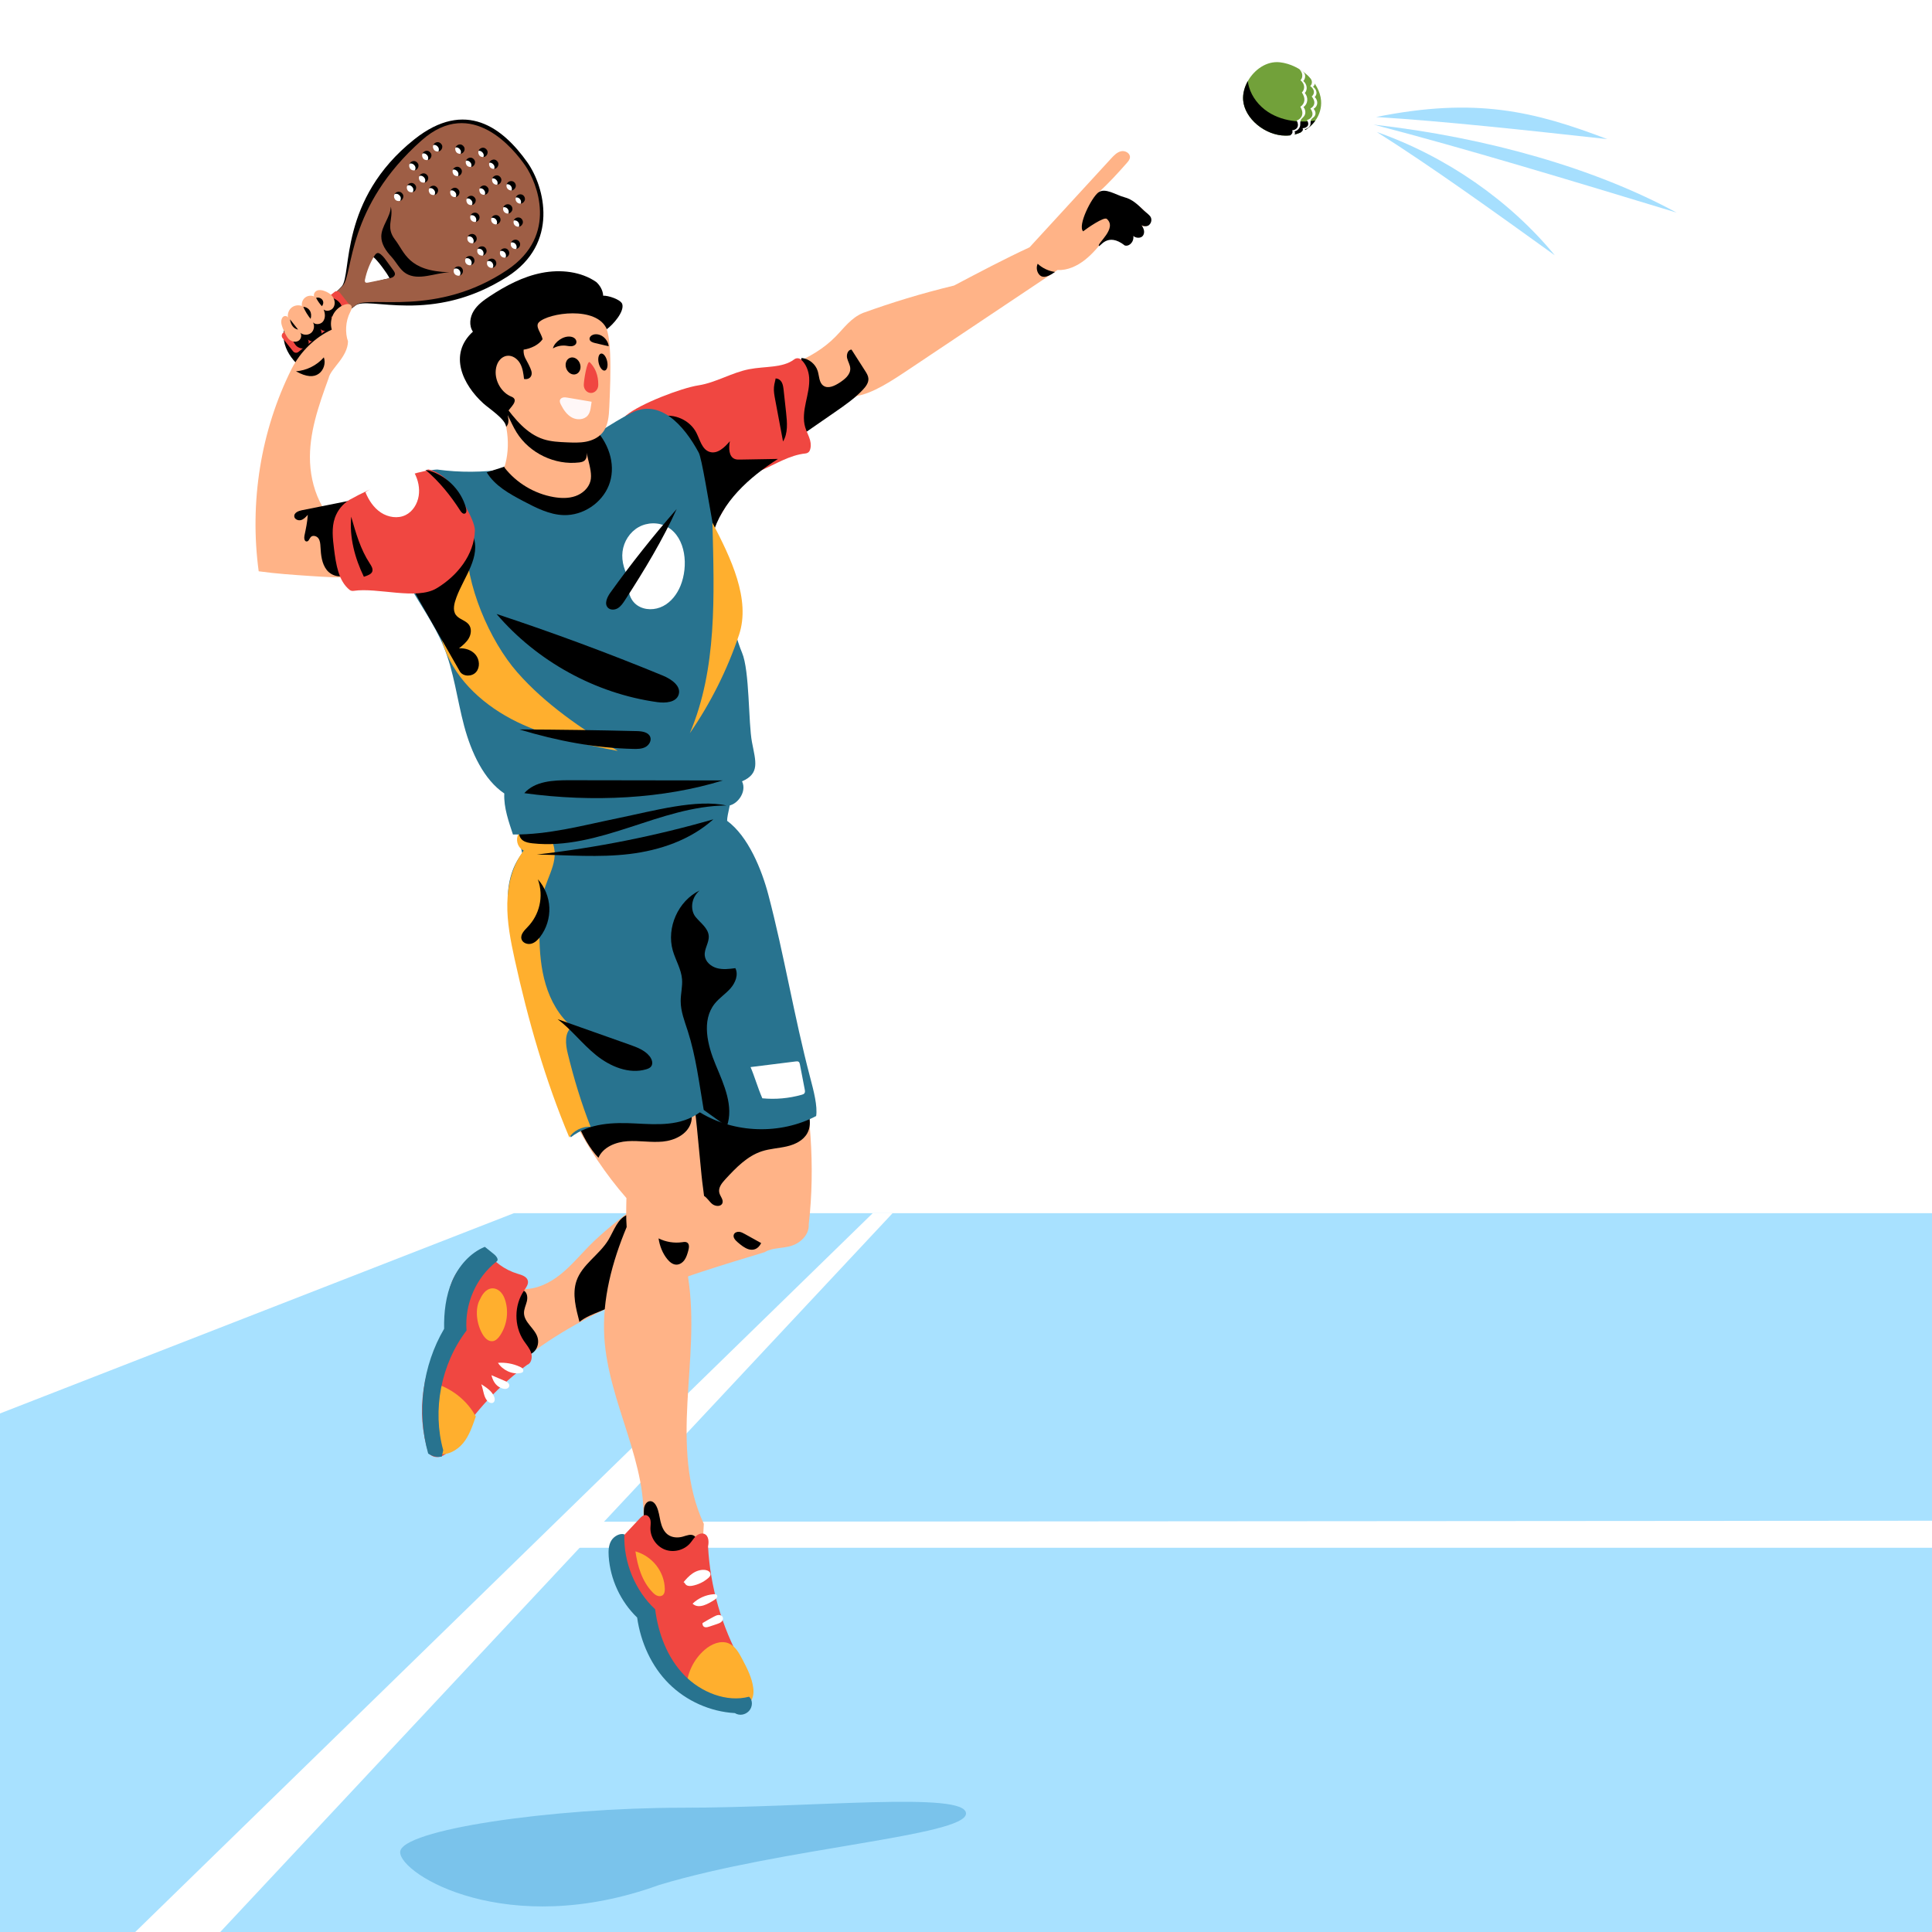 <?xml version="1.0" encoding="utf-8"?>
<!-- Generator: Adobe Illustrator 27.5.0, SVG Export Plug-In . SVG Version: 6.00 Build 0)  -->
<svg version="1.1" xmlns="http://www.w3.org/2000/svg" xmlns:xlink="http://www.w3.org/1999/xlink" x="0px" y="0px"
	 viewBox="0 0 500 500" style="enable-background:new 0 0 500 500;" xml:space="preserve">
<g id="BACKGROUND">
	<rect style="fill:#FFFFFF;" width="500" height="500"/>
</g>
<g id="OBJECTS">
	<g>
		<polygon style="fill:#A8E1FF;" points="0,500 0,365.8 133,313.97 500,313.97 500,500 		"/>
		<path style="opacity:0.8;fill:#6EBCE6;enable-background:new    ;" d="M103.56,479.34c0-5.8,39.31-11.5,73-11.5
			s73.44-4.3,73.44,1.5c0,5.8-47.69,8.89-79.44,18.5C131.29,502.05,103.56,485.14,103.56,479.34z"/>
		<polygon style="fill:#FFFFFF;" points="35,500 225.86,313.97 231,313.97 57,500 		"/>
		<polygon style="fill:#FFFFFF;" points="143,400.56 149,393.82 500,393.56 500,400.56 		"/>
	</g>
	<g>
		<g>
			<path style="fill:#FFB387;" d="M166.99,108.72c-0.7,5.67,2.56,11.32,7.18,14.69c2.01,1.46,4.36,2.61,6.85,2.6
				c2.32-0.01,4.5-1,6.58-2.01c6.4-3.13,12.59-6.69,18.52-10.65c4.99-3.45,10.31-7.17,15.64-10.88c4.07-0.68,8.72-3.71,13.11-6.64
				c12.94-8.65,25.88-17.3,38.81-25.95c2.58,0.14,5.08-1.03,7.12-2.64c2.04-1.61,3.69-3.65,5.32-5.68c0.79-0.41,2.19-0.4,3.19,0.27
				c0.45,0.31,0.82,0.73,1.26,1.05s1.02,0.53,1.54,0.35c0.47-0.17,0.77-0.65,0.87-1.14c0.1-0.49,0.03-1-0.05-1.49
				c0.71,1.01,1.84,0.95,2.46,0.29c0.61-0.65,0.61-1.79-0.01-2.44c0.81,0.21,1.54,0.05,1.95-0.42c0.42-0.47,0.5-1.21,0.18-1.75
				c-0.93-1.49-2.61-3-4.48-4.13c-0.81-0.49-1.68-0.92-2.6-1.12c-1.9-0.41-3.85,0.18-5.7,0.76l-0.81,0.7
				c0.1-0.88,0.21-1.76,0.31-2.64c2.86-2.57,5.12-5.11,7.38-7.66c0.38-0.43,0.78-0.9,0.82-1.48c0.07-1.07-1.24-1.8-2.28-1.57
				c-1.05,0.23-1.84,1.06-2.57,1.85c-7.04,7.67-14.09,15.34-21.13,23.01c-6.35,2.94-12.95,6.42-19.55,9.9
				c-8.53,2.06-16.11,4.4-23.55,7.08c-3.09,1.28-4.94,3.92-7.05,6.08c-6.17,6.32-15.14,8.9-23.77,10.78
				c-8.63,1.88-17.63,3.41-24.97,8.31L166.99,108.72z"/>
			<path d="M207.43,92.64c1.91,0.17,3.64,1.57,4.2,3.4c0.4,1.32,0.33,2.98,1.46,3.78c1.22,0.86,2.88,0.06,4.14-0.75
				c1.36-0.88,2.87-2.07,2.82-3.7c-0.03-0.94-0.6-1.78-0.82-2.7c-0.21-0.92,0.2-2.16,1.14-2.2c1.18,1.84,2.35,3.68,3.53,5.52
				c0.39,0.6,0.78,1.24,0.84,1.95c0.09,1.1-0.65,2.09-1.41,2.9c-2.13,2.27-4.71,4.06-7.27,5.83c-3.43,2.37-6.86,4.75-10.29,7.12
				c-1.69-3.05-1.11-6.8-0.48-10.23C205.97,99.84,206.66,96.11,207.43,92.64z"/>
			<path d="M280.31,59.87c1.05-0.83,5.41-3.84,6.12-3.23c2.81,2.44-2.56,6.35-2.04,7.01c0.31,0.39,2.161-3.702,6.72-0.11
				c1.02,0.29,2.04-0.71,2.19-1.76c0.15-1.05-0.3-2.09-0.75-3.06c0.18,0.75,0.19,1.678,0.69,2.258c0.5,0.58,1.6,0.732,2.24,0.312
				c0.54-0.36,0.71-1.11,0.56-1.74c-0.14-0.63-0.53-1.18-0.92-1.7c0.18,0.72,1.591,0.911,2.171,0.451
				c0.58-0.46,0.831-1.226,0.591-1.926c-0.24-0.7-1.263-1.334-1.803-1.854c-1.62-1.54-2.943-2.922-5.103-3.481
				c-2.16-0.56-4.977-2.579-6.747-1.219C282.46,51.19,278.84,58.34,280.31,59.87z"/>
			<path d="M273.04,70.38c-1.67-0.23-3.26-0.98-4.49-2.12c-0.41,0.89-0.26,2.01,0.36,2.76S270.59,72.14,273.04,70.38z"/>
			<path style="fill:#F04741;" d="M205.55,93c0.53-0.41,1.27-0.37,1.77,0.07c1.28,1.13,1.97,2.92,2.09,4.65
				c0.15,2.16-0.41,4.31-0.86,6.43c-0.45,2.12-0.78,4.36-0.16,6.44c0.34,1.14,0.95,2.19,1.26,3.34c0.24,0.89,0.26,1.92-0.12,2.74
				c-0.2,0.41-0.64,0.65-1.09,0.69c-4.1,0.42-7.69,2.76-11.52,4.41c-5.43,2.35-7.13,5.87-12.3,14.72
				c-2.46,4.2-14.27-15.8-16.34-20.21c-2.03-4.32-8.72-3.4-6.63-8.26c0.08-0.2,0.21-0.37,0.38-0.51c3.65-3.03,14.31-7.1,18.72-7.78
				c4.51-0.7,8.61-3.3,13.09-4.17C197.98,94.74,202.55,95.29,205.55,93z"/>
			<path d="M170.91,107.83c3.55-0.94,7.63,0.89,9.3,4.15c0.95,1.85,1.45,4.34,3.44,4.97c2,0.64,3.89-1.16,5.24-2.77
				c-0.32,1.73-0.32,4.05,1.34,4.63c0.41,0.14,0.86,0.14,1.3,0.13c3.27-0.06,6.54-0.11,9.81-0.17
				c-7.48,4.79-14.63,11.18-16.94,19.75C180.76,128.08,177.13,117.64,170.91,107.83z"/>
			<path d="M200.69,97.96c0.67-0.07,1.31,0.41,1.63,1c0.32,0.59,0.4,1.29,0.48,1.96c0.22,1.98,0.43,3.95,0.65,5.93
				c0.27,2.52,0.51,5.24-0.8,7.41c-0.68-3.64-1.37-7.28-2.05-10.92c-0.19-1.03-0.39-2.08-0.3-3.13
				C200.38,99.17,200.79,98.1,200.69,97.96z"/>
		</g>
		<g>
			<path style="fill:#FFB387;" d="M184.71,218.24c4.18,1.27,6.34,5.76,7.96,9.81c11.32,28.25,20.12,58.44,16.63,88.82
				c0.17,2.54-2,4.76-4.43,5.53c-2.43,0.77-5.05,0.44-6.96,1.66c-21.4,6.46-43.3,13.17-61.12,26.67
				c-8.25,6.25-15.45,13.86-20.14,22.39c-1.89,0.03-3.38-1.83-3.62-3.71s0.44-3.74,1.11-5.51c2.67-7.1,5.35-14.2,8.02-21.3
				c1.09-2.88,2.26-5.89,4.6-7.9c2.34-2,6.23-2.55,8.36-1.1c3.58,0.18,7.04-1.49,9.85-3.72c2.81-2.23,5.12-5.02,7.64-7.57
				c6.07-6.16,18.95-15.51,26.87-19.74c-3.55-16.78-10.96-30.38-11.25-48.01c-0.12-7.13,0.06-14.41,2.43-21.13
				C173.04,226.73,177.96,220.56,184.71,218.24z"/>
			<path d="M132.15,335.09c0.98-0.85,2.36-1.74,3.46-1.05c0.87,0.54,0.98,1.79,0.73,2.79s-0.74,1.95-0.73,2.98
				c0.03,2.47,2.86,4,3.52,6.37c0.32,1.13,0.08,2.41-0.65,3.33c-0.73,0.92-1.96,1.43-3.12,1.26c-1.61-0.23-2.81-1.61-3.6-3.04
				C129.82,344.16,128.13,338.55,132.15,335.09z"/>
			<path style="fill:#F04741;" d="M125.75,323.65c1.95,2.86,4.9,5.01,8.22,6c1.06,0.32,2.36,0.7,2.63,1.78
				c0.23,0.91-0.43,1.78-0.97,2.55c-2.6,3.79-2.64,9.17-0.09,12.99c0.69,1.03,1.56,1.99,1.93,3.17c0.37,1.19,0,2.74-1.02,3.06
				c-7.25,5.33-13.5,12.02-18.33,19.62c-0.83,1.31-1.66,2.68-2.93,3.57c-1.27,0.88-3.15,1.13-4.3-0.45
				c-3.32-10.33-1.66-22.14,4.61-31.73c-0.07-3.95-0.09-7.99,1.18-11.74C117.96,328.74,120.79,325.29,125.75,323.65z"/>
			<path style="fill:#FFAF2E;" d="M113.19,376.26c2.47,0.52,5.05-0.82,6.66-2.77c1.61-1.95,2.41-4.43,3.29-6.9
				c-2.1-3.89-5.75-6.91-9.89-8.32C109.89,363.48,109.78,370.61,113.19,376.26z"/>
			<path style="fill:#28738F;" d="M128.54,326.46c-5.29,4.11-8.34,10.95-7.8,17.88c-6.66,8.73-8.89,20.67-6.03,30.98
				c-0.12,0.55-0.24,1.09-0.37,1.64c-1.11,0.22-2.29,0.04-3.53-0.78c-3.06-10.82-1.42-22.88,4.13-32.29
				c-0.08-4.21,0.41-8.49,2.08-12.36c1.67-3.87,4.63-7.28,8.45-8.85c0.67,0.53,1.33,1.06,2,1.6c0.37,0.29,0.74,0.59,1.01,0.97
				C128.76,325.62,128.96,326.13,128.54,326.46z"/>
			<path style="fill:#FFFFFF;" d="M128.87,352.7c1.94-0.14,3.91,0.21,5.68,1.02c0.27,0.12,0.54,0.26,0.72,0.5
				c0.18,0.23,0.24,0.59,0.06,0.82c-0.13,0.17-0.36,0.24-0.58,0.29C132.54,355.78,130.09,354.59,128.87,352.7z"/>
			<path style="fill:#FFFFFF;" d="M127.18,355.9c1.14,0.48,2.27,0.96,3.41,1.45c0.3,0.13,0.6,0.26,0.85,0.48
				c0.24,0.22,0.41,0.54,0.36,0.86c-0.06,0.37-0.39,0.65-0.76,0.73c-0.36,0.08-0.74,0.01-1.1-0.11
				C128.74,358.9,127.71,357.99,127.18,355.9z"/>
			<path style="fill:#FFFFFF;" d="M124.55,358.24c1.3,0.82,2.67,1.71,3.3,3.11c0.25,0.56,0.3,1.36-0.24,1.66
				c-0.38,0.22-0.88,0.05-1.23-0.23C125.14,361.79,125.14,359.73,124.55,358.24z"/>
			<path style="fill:#FFAF2E;" d="M124.02,336.66c0.35-0.72,0.7-1.46,1.22-2.07c0.52-0.61,1.24-1.09,2.04-1.16
				c0.87-0.08,1.74,0.36,2.34,1c0.6,0.64,0.95,1.47,1.2,2.32c0.85,2.97,0.33,6.3-1.4,8.87c-0.47,0.7-1.11,1.39-1.94,1.48
				c-1.14,0.13-2.07-0.88-2.64-1.88C123.19,342.31,123.04,338.71,124.02,336.66z"/>
			<path d="M207.93,284.57c1.23,2.76,2.45,6.02,1.01,8.68c-1.04,1.92-3.21,2.95-5.33,3.44c-2.13,0.49-4.34,0.58-6.42,1.25
				c-3.83,1.24-6.74,4.3-9.47,7.25c-0.91,0.98-1.89,2.21-1.56,3.51c0.24,0.94,1.15,1.81,0.79,2.7c-0.38,0.94-1.82,0.84-2.62,0.2
				c-0.79-0.64-1.3-1.61-2.17-2.13c-1.43-0.86-3.34-0.25-4.87-0.9c-1.98-0.85-2.55-3.37-2.62-5.52c-0.17-4.79,0.78-9.61,2.75-13.97
				c0.94-2.1,2.19-4.16,4.13-5.39c1.75-1.11,3.88-1.42,5.95-1.59C193.82,281.57,200.22,282.1,207.93,284.57z"/>
			<path d="M196.99,321.71c-1.41-0.78-2.82-1.57-4.23-2.35c-0.47-0.26-0.96-0.53-1.5-0.57c-0.54-0.04-1.14,0.2-1.34,0.7
				c-0.3,0.74,0.37,1.48,0.98,2c0.86,0.73,1.76,1.49,2.84,1.82C194.81,323.63,196.14,323.42,196.99,321.71z"/>
			<path d="M162.43,314.37c-2.64,0.98-3.54,4.16-5.01,6.57c-2.34,3.83-6.76,6.3-8.22,10.54c-1.19,3.47-0.1,7.26,0.76,10.63
				c3.1-2.53,7.69-2.88,10.43-5.8c1.66-1.76,2.37-4.18,3.03-6.51c0.77-2.71,1.54-5.45,1.68-8.27S164.68,315.77,162.43,314.37z"/>
			<path style="fill:#FFB387;" d="M181.56,304.2c0.43,4.51,1.55,8.91,0.34,13.27c-1.2,4.36-3.09,8.55-3.83,13.02
				c1.71,10.96,0.4,21.73-0.16,32.41c-0.57,10.68-0.3,21.79,4.24,31.47c-1.09,14.3,2.48,28.42,9.88,40.17
				c-3.43,2.69-8.11,2.6-11.66,0.48c-5.44-9.52-10.81-19.82-16.2-30.11c-0.21-3.16,0.5-6.51,2.18-9.29
				c1.75-16.51-8.95-32.48-9.96-49.62c-0.57-9.74,2.03-19.44,5.79-28.44c-0.18-2.49-0.12-4.99-0.06-7.5
				c-21.41-24.57-29.85-59.56-22.47-92.53c4.13-3.15,9.82-2.39,14.77-0.79C174.23,223.16,178.6,273.1,181.56,304.2z"/>
			<path d="M166.44,393.17c0.3-0.87,0.12-1.82,0.22-2.73c0.1-0.91,0.68-1.93,1.6-1.94c0.76-0.01,1.34,0.68,1.66,1.37
				c0.57,1.2,0.72,2.54,1.01,3.84c0.3,1.29,0.81,2.62,1.87,3.42c1.09,0.82,2.59,0.92,3.9,0.55c1-0.28,2.14-0.8,2.98-0.19
				c0.58,0.42,0.73,1.22,0.67,1.94c-0.16,1.74-1.39,3.29-2.97,4.03c-1.58,0.74-3.46,0.72-5.11,0.15
				C168.72,402.36,164.74,398.12,166.44,393.17z"/>
			<path style="fill:#F04741;" d="M191.1,443.16c2.51-0.51,3.88-3.44,3.64-5.98c-0.24-2.55-1.64-4.81-2.88-7.05
				c-5.09-9.15-8.06-19.47-8.62-29.92c0.25-1.14,0.21-2.76-0.96-3.24c-0.74-0.3-1.6,0.06-2.19,0.6c-0.59,0.54-0.99,1.25-1.51,1.85
				c-1.57,1.79-4.29,2.47-6.51,1.61c-2.22-0.86-3.79-3.19-3.74-5.57c0.01-0.68,0.14-1.37,0.01-2.03c-0.13-0.66-0.65-1.33-1.33-1.33
				c-0.58,0-1.04,0.45-1.44,0.87c-2.25,2.39-4.49,4.78-6.89,7.35c-0.9,7.31,2.47,14.98,8.38,18.9c0.9,5.46,1.93,11.21,5.51,15.43
				c2.25,2.65,5.35,4.48,8.61,5.68C184.44,441.51,187.88,442.13,191.1,443.16z"/>
			<path style="fill:#FFAF2E;" d="M177.61,436.94c0.12-3.79,1.89-7.5,4.77-9.98c1.7-1.47,4.11-2.53,6.19-1.67
				c1.68,0.7,2.65,2.42,3.5,4.03c1.26,2.4,2.55,4.86,2.88,7.55c0.17,1.39-0.02,3.02-1.17,3.83c-0.86,0.61-1.99,0.58-3.04,0.53
				c-2.44-0.12-4.91-0.25-7.26-0.92C181.13,439.64,178.87,438.33,177.61,436.94z"/>
			<path style="fill:#28738F;" d="M161.59,397.09c-0.27,7.33,2.9,14.71,7.96,19.38c0.8,6.26,3.12,12.49,7.51,17.03
				c4.39,4.53,11.05,7.12,16.78,5.61c1.06,0.88,0.94,2.68,0,3.69c-0.94,1-2.44,1.31-3.66,0.55c-6.35-0.36-12.54-3.12-17.05-7.6
				c-4.51-4.48-7.31-10.65-8.24-17.13c-4.28-4.13-6.96-9.89-7.36-15.83c-0.09-1.4-0.05-2.88,0.67-4.08
				C158.92,397.51,160.5,396.72,161.59,397.09z"/>
			<path style="fill:#FFAF2E;" d="M164.45,401.49c0.55,3.85,1.72,7.8,4.43,10.59c0.36,0.37,0.75,0.72,1.24,0.9
				c0.48,0.18,1.07,0.15,1.45-0.2c0.43-0.38,0.49-1.02,0.48-1.6C171.96,406.91,169.02,402.82,164.45,401.49z"/>
			<path style="fill:#FFFFFF;" d="M176.79,409.61c0.73-0.9,1.51-1.78,2.48-2.43s2.14-1.03,3.29-0.87c0.63,0.09,1.35,0.51,1.32,1.15
				c-0.02,0.4-0.32,0.71-0.62,0.97c-1.14,0.98-2.55,1.66-4.03,1.95c-0.53,0.1-1.12,0.14-1.57-0.15
				C177.21,409.94,177.04,409.19,176.79,409.61z"/>
			<path style="fill:#FFFFFF;" d="M179.24,415.03c1.45-1.41,3.41-2.29,5.42-2.45c0.33-0.03,0.74,0,0.91,0.29
				c0.25,0.42-0.23,0.9-0.65,1.16c-0.88,0.55-1.77,1.1-2.76,1.42C181.19,415.76,180.09,415.84,179.24,415.03z"/>
			<path style="fill:#FFFFFF;" d="M181.8,420.06c0.96-0.58,1.93-1.14,2.93-1.66c0.39-0.21,0.8-0.41,1.24-0.44s0.93,0.18,1.09,0.59
				c0.17,0.41-0.03,0.89-0.36,1.18c-0.33,0.29-0.76,0.44-1.17,0.58c-0.63,0.21-1.26,0.42-1.88,0.63c-0.36,0.12-0.74,0.24-1.12,0.19
				C182.14,421.07,181.78,420.77,181.8,420.06z"/>
			<path d="M154.87,299.63c1.22-2.79,4.5-4.09,7.54-4.29c3.04-0.2,6.09,0.39,9.12,0.1s6.26-1.82,7.23-4.7
				c0.92-2.72-0.58-5.83-2.93-7.49c-2.35-1.66-5.34-2.13-8.21-2.16c-3.59-0.04-7.23,0.54-10.5,2.03c-3.27,1.48-6.17,3.91-7.75,7.14
				C150.69,293.93,152.72,297.35,154.87,299.63z"/>
			<path d="M170.43,320.49c1.88,0.94,4.05,1.29,6.14,0.99c0.42-0.06,0.88-0.14,1.24,0.08c0.65,0.38,0.53,1.34,0.33,2.06
				c-0.23,0.84-0.47,1.69-0.96,2.41c-0.49,0.72-1.29,1.28-2.16,1.26c-0.94-0.02-1.73-0.7-2.33-1.43
				C171.47,324.36,170.73,322.46,170.43,320.49z"/>
			<path style="fill:#28738F;" d="M211.22,288.83c-9.3,4.88-21.14,4.5-30.11-0.96c-4.95,3.63-11,3.17-16.67,2.88
				s-11.89-0.17-16.72,3.58c-6.05-15.22-10.03-31.16-13.98-47.05c-1.1-4.42-2.21-8.89-2.34-13.45c-0.13-4.56,0.8-9.28,3.75-12.99
				c-0.6-2.37-0.8-4.84-0.97-7.37c8.72-2.2,17.47-4.4,26.41-5.38c8.94-0.99,19.86-5.76,28.66-2.87c0.26,1.36-1.13,5.75-1.07,7.21
				c5.47,4.02,8.95,12.61,10.68,19.17c4.09,15.55,6.68,31.59,10.78,47.14C210.62,282.43,211.6,286.27,211.22,288.83z"/>
			<path style="fill:#FFAF2E;" d="M141.01,215.65c2.15,1.31,2.83,4.2,2.45,6.69c-0.38,2.49-1.56,4.77-2.36,7.16
				c-1.32,3.97-1.56,8.22-1.51,12.4c0.05,4.35,0.39,8.75,1.65,12.92c1.25,4.17,3.47,8.13,6.8,10.94c-2.01,1.44-1.7,4.47-1.11,6.87
				c1.6,6.58,3.58,13.06,5.92,18.99c-2.25-0.18-4.55,1.12-5.51,2.75c-6.24-14.85-10.7-30.41-14.15-46.14
				c-1.04-4.75-1.99-9.56-1.9-14.42c0.09-4.86,1.31-9.82,4.25-13.7c-1.39-0.58-2.06-2.35-1.58-3.77c0.47-1.42,1.91-2.41,3.4-2.57
				C138.86,213.61,140.36,214.2,141.01,215.65z"/>
			<path style="fill:#FFFFFF;" d="M194.24,276.16c3.9-0.49,7.8-0.98,11.7-1.46c0.25-0.03,0.54-0.06,0.75,0.09
				c0.21,0.15,0.28,0.43,0.33,0.69c0.42,2.17,0.83,4.34,1.25,6.5c0.06,0.32,0.11,0.67-0.07,0.94c-0.16,0.24-0.45,0.33-0.73,0.41
				c-3.3,0.93-6.77,1.24-10.18,0.91C196.06,281.41,195.23,278.41,194.24,276.16z"/>
			<path d="M181.05,230.46c-5.54,2.69-8.63,9.62-6.93,15.55c0.72,2.49,2.17,4.79,2.39,7.38c0.16,1.9-0.35,3.79-0.35,5.69
				c0,2.67,1.02,5.22,1.84,7.76c2.09,6.51,2.92,13.34,4.12,20.4c1.99,1.43,3.98,2.87,5.98,4.3c1.86-5.22-0.74-10.84-2.88-15.96
				c-2.14-5.11-3.71-11.47-0.27-15.81c1.18-1.49,2.84-2.55,4.1-3.98c1.26-1.43,2.11-3.53,1.26-5.23c-1.59,0.21-3.23,0.42-4.78-0.01
				c-1.55-0.43-2.99-1.66-3.14-3.26c-0.17-1.73,1.16-3.34,1.03-5.07c-0.15-2.04-2.14-3.35-3.42-4.94
				C178.71,235.68,178.66,232.55,181.05,230.46z"/>
			<path d="M144.3,263.76c6.21,2.2,12.41,4.39,18.62,6.59c1.91,0.68,3.92,1.42,5.19,3c0.62,0.77,1,1.94,0.36,2.7
				c-0.29,0.35-0.75,0.53-1.19,0.67c-4.48,1.35-9.35-0.7-13-3.64C150.64,270.14,147.78,266.34,144.3,263.76z"/>
			<path d="M138.95,221.15c15.44-1.76,30.73-4.81,45.66-9.11c-5.92,5.33-13.82,8.03-21.72,8.98S146.99,221.3,138.95,221.15z"/>
			<path d="M187.97,208.46c-8.58,0.06-16.83,2.98-24.99,5.64c-8.16,2.66-16.66,5.1-25.18,4.15c-0.86-0.1-1.76-0.24-2.47-0.74
				c-0.71-0.5-1.17-1.45-0.85-2.26c0.19-0.47,0.61-0.81,1.01-1.12c7.33-5.58,16.17-9.16,25.31-10.24S179.39,204.24,187.97,208.46z"
				/>
			<path d="M139.2,227.56c1.79,2,2.86,4.63,2.97,7.32c0.11,2.68-0.73,5.4-2.35,7.54c-0.61,0.81-1.39,1.58-2.38,1.82
				c-0.99,0.24-2.21-0.23-2.48-1.21c-0.33-1.18,0.74-2.24,1.59-3.13C139.57,236.79,140.81,232.09,139.2,227.56z"/>
		</g>
		<g>
			<path style="fill:#28738F;" d="M192.04,168.92c1.99,4.71,1.61,18.13,2.57,23.15c0.96,5.02,2.11,8.1-2.57,10.14
				c1.4,2.89-1.54,6.4-3.85,6.29c-7.82-1.82-19.17,1.38-28.2,3.23c-9.03,1.85-18.03,4.33-27.24,4.24c-1.01-3.13-2.42-6.9-2.24-10.62
				c-5.25-3.53-8.53-10.54-10.38-17.44c-1.85-6.9-2.64-14.12-5.37-20.72c-2.35-5.67-6.04-10.67-9.01-16.04
				c-2.97-5.37-5.27-11.46-4.42-17.54s5.72-11.92,11.85-12.09c11.52,1.57,24.22-0.06,34.93-5.63c5.21-2.71,9.93-6.29,15.16-8.96
				c0.05-0.03,0.1-0.05,0.16-0.08c7.26-3.74,13.54,3.1,17.4,10.29C182.41,120.09,187.18,157.41,192.04,168.92z"/>
			<path style="fill:#FFAF2E;" d="M120.7,140.11c-0.25,11.03,5.93,25.65,13.21,33.93c7.28,8.28,16.57,14.52,25.97,20.3
				c-8.93-1.71-17.95-3.54-26.12-7.53c-8.17-3.99-15.52-10.43-18.7-18.94C111.87,159.36,112.67,144.69,120.7,140.11z"/>
			<path style="fill:#FFAF2E;" d="M191.25,164.33c-3.03,9.01-7.32,17.59-12.72,25.42c7.07-16.64,6.32-35.42,5.85-54.47
				C189.13,144.39,194.35,155.12,191.25,164.33z"/>
			<path style="fill:#FFFFFF;" d="M172.78,136.41c-2.26-1.32-5.23-1.27-7.51,0.01s-3.84,3.73-4.16,6.34
				c-0.32,2.6,0.56,5.3,2.09,7.73c-1.1,2.07-0.2,4.86,1.74,6.18c1.94,1.32,4.61,1.27,6.69,0.18c2.08-1.08,3.59-3.07,4.48-5.24
				C178.19,146.5,177.52,139.18,172.78,136.41z"/>
			<path d="M128.51,158.9c14.53,4.8,28.89,10.12,43.05,15.95c2.18,0.9,4.8,2.69,4.07,4.93c-0.66,2.03-3.42,2.22-5.53,1.93
				C154.04,179.48,138.91,171.08,128.51,158.9z"/>
			<path d="M125.96,122.23c2.11,3.51,5.91,5.58,9.53,7.49c3.28,1.72,6.71,3.49,10.41,3.59c4.96,0.14,9.83-3.08,11.66-7.69
				c1.83-4.61,0.47-10.29-3.56-14.59C144.94,115.79,135.26,119.38,125.96,122.23z"/>
			<path d="M187.06,201.98c-13.23-0.02-26.47-0.04-39.7-0.06c-4.18-0.01-8.9,0.22-11.67,3.35
				C153.5,207.71,171.78,206.71,187.06,201.98z"/>
			<path d="M175.12,131.74c-6.06,6.93-11.78,14.14-17.15,21.62c-0.84,1.17-1.65,2.89-0.64,3.92c0.65,0.65,1.77,0.6,2.56,0.12
				c0.79-0.48,1.32-1.27,1.82-2.04C166.82,147.52,171.62,139.48,175.12,131.74z"/>
			<path d="M122.39,138.53c2.22,5.52-2.32,10.76-4.28,16.1c-0.54,1.48-1.05,3.27-0.11,4.54c0.84,1.13,2.52,1.37,3.36,2.51
				c0.73,0.99,0.59,2.41-0.02,3.48c-0.6,1.07-1.59,1.86-2.55,2.63c1.6-0.11,3.31,0.44,4.32,1.69s1.16,3.22,0.11,4.44
				c-1.05,1.22-3.27,1.25-4.17-0.08c-3.58-6.26-7.15-12.53-10.73-18.79c-0.78-1.36-1.58-2.81-1.54-4.38
				c0.07-2.67,2.48-4.61,4.74-6.02C115.27,142.31,117.67,140.26,122.39,138.53z"/>
			<path d="M134.42,188.78c10.15,0.04,20.3,0.18,30.44,0.43c1.34,0.03,2.98,0.28,3.43,1.54c0.35,0.99-0.34,2.11-1.28,2.6
				c-0.94,0.49-2.04,0.49-3.09,0.47C154.12,193.6,144.36,191.79,134.42,188.78z"/>
		</g>
		<g>
			<path style="fill:#FFB387;" d="M151.72,112.96c-1.12,3.13,1.94,8.34,1.08,11.56c-0.49,1.84-2.08,3.24-3.88,3.87
				c-1.79,0.63-3.76,0.57-5.63,0.25c-5.01-0.87-9.66-3.66-12.77-7.68c1.79-5.63,0.86-12.12-2.09-17.78
				c0.75-3.79,4.28-9.82,11.91-8.19C149.81,96.99,154.45,105.33,151.72,112.96z"/>
			<path d="M128.93,103.61c2.16,2.37,3.09,5.6,4.78,8.32c3.34,5.36,9.91,8.51,16.18,7.75c0.48-0.06,0.97-0.15,1.34-0.45
				c0.67-0.54,0.68-1.54,0.64-2.4c-0.15-3.12-0.35-6.43-2.1-9.02c-1.1-1.63-2.72-2.84-4.4-3.87c-2.58-1.59-5.43-2.87-8.45-3.19
				C133.91,100.43,130.69,101.16,128.93,103.61z"/>
			<path style="fill:#FFB387;" d="M145.09,74.92c5.23,0.68,9.92,4.48,11.68,9.44c0.81,2.28,1.03,4.73,1.13,7.15
				c0.19,4.59-0.01,9.19-0.21,13.78c-0.1,2.38-0.28,4.95-1.83,6.77c-1.06,1.25-2.65,1.96-4.26,2.26s-3.26,0.23-4.9,0.16
				c-2.03-0.09-4.09-0.18-6.02-0.8c-4.34-1.39-7.41-5.16-10.32-9.12c-3.73-1.68-6.06-5.72-6.36-9.8c-0.3-4.08,1.19-8.13,3.43-11.55
				c1.97-3,4.58-5.63,7.77-7.28C138.37,74.28,141.93,74.51,145.09,74.92z"/>
			<path d="M147.523,92.602c0.972-0.364,2.114,0.285,2.549,1.449c0.436,1.164,0,2.402-0.972,2.766
				c-0.972,0.364-2.114-0.285-2.549-1.449C146.115,94.204,146.55,92.966,147.523,92.602z"/>
			<path style="fill:#F04741;" d="M151.08,99.64c0-1.14,0.87-6.58,1.56-5.88c2.13,2.16,2.19,4.75,2.19,5.88s-0.84,2.06-1.88,2.06
				C151.92,101.7,151.08,100.78,151.08,99.64z"/>
			<path style="fill:#FFF7F7;" d="M153.11,103.97c-2.07-0.35-4.13-0.7-6.2-1.05c-0.37-0.06-0.74-0.12-1.11-0.06
				c-0.37,0.06-0.73,0.28-0.86,0.62c-0.16,0.41,0.03,0.87,0.23,1.26c0.67,1.32,1.55,2.62,2.86,3.32c1.31,0.7,3.13,0.61,4.08-0.53
				C152.89,106.59,152.89,105.25,153.11,103.97z"/>
			<path d="M143.09,90.17c0.99-0.58,2.18-0.83,3.32-0.71c0.5,0.06,1.01,0.18,1.51,0.14c0.51-0.04,1.04-0.3,1.21-0.78
				c0.14-0.4-0.01-0.87-0.31-1.17c-0.3-0.3-0.72-0.46-1.14-0.52c-1-0.14-2.02,0.22-2.85,0.79S143.33,89.24,143.09,90.17z"/>
			<path d="M157.52,89.61c-1.19-0.28-2.38-0.56-3.57-0.84c-0.57-0.14-1.25-0.38-1.36-0.95s0.45-1.07,1.01-1.23
				c0.95-0.26,1.99,0.08,2.72,0.74C157.05,87.98,157.49,88.91,157.52,89.61z"/>
			<path d="M131,110.46c-0.23-2.05-4.38-4.67-5.91-6.06c-5.29-4.8-9.13-12.67-2.7-18.57c-1.07-1.56-0.8-3.75,0.2-5.36
				c0.99-1.61,2.58-2.76,4.16-3.8c4.13-2.73,8.61-5.1,13.47-6.05c4.86-0.95,10.18-0.36,14.11,2.38c0.99,0.92,1.7,2.16,1.77,3.53
				c1.22-0.1,4.58,0.99,4.94,2.17c0.59,1.98-2.39,5.32-4,6.5c-2.57-6.1-15.12-4.26-17.58-1.79c-1.07,1.08,0.67,2.85,0.96,4.38
				c-1.02,1.5-3.13,2.45-4.91,2.7c-0.11,1.81,0.73,2.57,1.48,4.22c0.36,0.79,0.82,1.67,0.51,2.48c-0.26,0.69-0.99,1.06-1.88,0.89
				c-0.16-1.37-0.34-2.79-1.01-4s-1.99-2.17-3.36-2c-0.85,0.1-1.62,0.63-2.12,1.33c-0.5,0.7-0.75,1.55-0.83,2.4
				c-0.27,2.91,1.59,5.88,4.04,6.84c2.24,0.88-0.49,2.97-0.82,3.77c-0.25,0.61-0.06,1.3,0.03,1.95
				C131.65,109.02,131.6,109.79,131,110.46z"/>
			<path d="M155.528,91.51c0.603-0.138,1.317,0.731,1.595,1.942c0.278,1.211,0.015,2.305-0.588,2.443
				c-0.603,0.139-1.317-0.731-1.595-1.942C154.662,92.742,154.925,91.648,155.528,91.51z"/>
		</g>
		<g>
			<path d="M78.59,95.74c-1.93-1.55-3.67-3.44-4.58-5.74c-0.92-2.3-0.9-5.06,0.47-7.12c0.74-1.11,1.81-1.94,2.89-2.71
				c1.24-0.89,2.54-1.73,4-2.15c1.46-0.42,3.13-0.38,4.41,0.44c1.19,0.76,1.93,2.1,2.17,3.5c0.24,1.39,0.01,2.83-0.41,4.18
				C86.21,90.48,82.75,94.11,78.59,95.74z"/>
			<g>
				<path d="M136.42,41.93c-6.23-8.74-15.9-16.43-29.19-5.87C87.62,51.65,91.11,71.02,88.45,74.11C85.8,77.2,74.14,85.8,74.14,85.8
					c-1.02,4.11,2.72,4.03,2.72,4.03s0.81,0.62,15.11-10.75c3.27-2.6,19.66,5.08,39.35-7.49C144.7,63.04,141.05,48.43,136.42,41.93z
					 M133.61,57.11c0.49,0.19,0.81,0.72,0.76,1.24c-0.04,0.51-0.46,0.97-0.96,1.06s-1.07-0.19-1.3-0.66
					c-0.24-0.47-0.13-1.07,0.24-1.42C132.69,57.02,133.24,56.96,133.61,57.11z M124.38,64.45c0.49,0.19,0.81,0.72,0.76,1.24
					c-0.04,0.51-0.46,0.97-0.96,1.06s-1.07-0.19-1.3-0.66c-0.24-0.47-0.13-1.07,0.24-1.42C123.46,64.36,124.01,64.29,124.38,64.45z
					 M134.08,51.16c0.49,0.19,0.81,0.72,0.76,1.24c-0.04,0.51-0.46,0.97-0.96,1.06s-1.07-0.19-1.3-0.66
					c-0.24-0.47-0.13-1.07,0.24-1.42C133.16,51.07,133.71,51.01,134.08,51.16z M131.71,47.75c0.49,0.19,0.81,0.72,0.76,1.24
					c-0.04,0.51-0.46,0.97-0.96,1.06s-1.07-0.19-1.3-0.66c-0.24-0.47-0.13-1.07,0.24-1.42C130.79,47.66,131.34,47.6,131.71,47.75z
					 M127.73,46.17c0.51,0.07,0.96,0.52,1.04,1.03c0.06,0.39-0.12,0.92-0.5,1.17c-0.42,0.29-1.04,0.25-1.44-0.08
					c-0.4-0.33-0.55-0.94-0.35-1.41C126.69,46.4,127.22,46.1,127.73,46.17z M124.5,48.74c0.51,0.07,0.96,0.52,1.04,1.03
					c0.06,0.4-0.12,0.92-0.5,1.17c-0.42,0.29-1.05,0.25-1.44-0.08c-0.4-0.34-0.55-0.94-0.34-1.41
					C123.45,48.97,123.98,48.67,124.5,48.74z M121.21,51.36c0.51,0.07,0.96,0.52,1.04,1.03c0.06,0.4-0.12,0.92-0.5,1.17
					c-0.42,0.29-1.05,0.25-1.44-0.08c-0.4-0.34-0.55-0.94-0.34-1.41C120.16,51.59,120.69,51.29,121.21,51.36z M126.93,42.11
					c0.51,0.07,0.96,0.52,1.04,1.03c0.06,0.39-0.13,0.91-0.5,1.17c-0.42,0.29-1.04,0.25-1.44-0.08c-0.4-0.34-0.55-0.94-0.34-1.41
					C125.88,42.34,126.41,42.04,126.93,42.11z M105.57,44.43c-0.4-0.34-0.55-0.94-0.34-1.41c0.2-0.47,0.73-0.77,1.25-0.7
					c0.51,0.07,0.96,0.52,1.04,1.03c0.06,0.39-0.13,0.91-0.5,1.17C106.59,44.8,105.98,44.76,105.57,44.43z M108.86,41.81
					c-0.4-0.34-0.55-0.94-0.34-1.41c0.2-0.47,0.73-0.77,1.25-0.7c0.51,0.07,0.96,0.52,1.04,1.03c0.06,0.39-0.13,0.91-0.5,1.17
					C109.88,42.18,109.26,42.14,108.86,41.81z M111.62,39.62c-0.4-0.34-0.55-0.94-0.34-1.41c0.2-0.47,0.73-0.77,1.25-0.7
					c0.51,0.07,0.96,0.52,1.04,1.03c0.06,0.39-0.13,0.91-0.5,1.17C112.64,39.99,112.02,39.95,111.62,39.62z M101.77,52.28
					c-0.4-0.34-0.55-0.94-0.34-1.41c0.2-0.47,0.73-0.77,1.25-0.7c0.51,0.07,0.96,0.52,1.04,1.03c0.06,0.39-0.12,0.92-0.5,1.17
					C102.79,52.64,102.17,52.61,101.77,52.28z M105.02,50.05c-0.4-0.34-0.55-0.94-0.34-1.41c0.2-0.47,0.73-0.77,1.25-0.7
					c0.51,0.07,0.96,0.52,1.04,1.03c0.06,0.39-0.12,0.92-0.5,1.17C106.04,50.41,105.42,50.38,105.02,50.05z M108.1,47.6
					c-0.4-0.34-0.55-0.94-0.34-1.41c0.2-0.47,0.73-0.77,1.25-0.7c0.51,0.07,0.96,0.52,1.04,1.03c0.06,0.39-0.12,0.92-0.5,1.17
					C109.12,47.97,108.5,47.93,108.1,47.6z M117.33,40.26c-0.4-0.34-0.55-0.94-0.34-1.41c0.2-0.47,0.73-0.77,1.25-0.7
					c0.51,0.07,0.96,0.52,1.04,1.03c0.06,0.39-0.12,0.92-0.5,1.17C118.35,40.63,117.73,40.59,117.33,40.26z M110.64,50.8
					c-0.4-0.34-0.55-0.94-0.34-1.41c0.2-0.47,0.73-0.77,1.25-0.7c0.51,0.07,0.96,0.52,1.04,1.03c0.06,0.39-0.13,0.91-0.5,1.17
					C111.66,51.17,111.04,51.13,110.64,50.8z M116.69,46c-0.4-0.34-0.55-0.94-0.34-1.41c0.2-0.47,0.73-0.77,1.25-0.7
					c0.51,0.07,0.96,0.52,1.04,1.03c0.06,0.39-0.13,0.91-0.5,1.17C117.71,46.36,117.09,46.33,116.69,46z M120.05,43.68
					c-0.4-0.34-0.55-0.94-0.34-1.41c0.2-0.47,0.73-0.77,1.25-0.7c0.51,0.07,0.96,0.52,1.04,1.03c0.06,0.39-0.13,0.91-0.5,1.17
					C121.07,44.05,120.45,44.01,120.05,43.68z M123.23,41.15c-0.4-0.34-0.55-0.94-0.34-1.41c0.2-0.47,0.73-0.77,1.25-0.7
					c0.51,0.07,0.96,0.52,1.04,1.03c0.06,0.39-0.13,0.91-0.5,1.17C124.25,41.52,123.63,41.48,123.23,41.15z M115.78,49.97
					c0.2-0.47,0.73-0.77,1.25-0.7c0.51,0.07,0.96,0.52,1.04,1.03c0.06,0.39-0.13,0.91-0.5,1.17c-0.42,0.29-1.04,0.25-1.44-0.08
					C115.72,51.05,115.58,50.44,115.78,49.97z M100.71,72.03c-1.8,0.35-4.04,1.05-5.85,1.4c-0.22,0.04-0.49,0.08-0.66-0.08
					c-0.18-0.17-0.15-0.46-0.1-0.71c0.43-2.15,1.23-4.21,2.35-6.08c0.13-0.38,1.76,1.6,2.38,2.45
					C99.33,69.7,101.02,71.96,100.71,72.03z M122.31,58.07c-0.5,0.09-1.07-0.19-1.3-0.66c-0.24-0.47-0.13-1.07,0.24-1.42
					c0.33-0.31,0.88-0.38,1.25-0.23c0.49,0.19,0.81,0.72,0.76,1.24C123.23,57.52,122.81,57.98,122.31,58.07z M130.89,53.69
					c0.49,0.19,0.81,0.72,0.76,1.24c-0.04,0.51-0.46,0.97-0.96,1.06s-1.07-0.19-1.3-0.66c-0.24-0.47-0.13-1.07,0.24-1.42
					C129.97,53.6,130.53,53.54,130.89,53.69z M121.63,63.55c-0.5,0.09-1.07-0.19-1.3-0.66c-0.24-0.47-0.13-1.07,0.24-1.42
					c0.33-0.31,0.88-0.38,1.25-0.23c0.49,0.19,0.81,0.72,0.76,1.24C122.56,63,122.14,63.45,121.63,63.55z M127.68,58.74
					c-0.5,0.09-1.07-0.19-1.3-0.66c-0.24-0.47-0.13-1.07,0.24-1.42c0.33-0.31,0.88-0.38,1.25-0.23c0.49,0.19,0.81,0.72,0.76,1.24
					C128.6,58.19,128.19,58.64,127.68,58.74z M121.3,66.89c0.49,0.19,0.81,0.72,0.76,1.24c-0.04,0.51-0.46,0.97-0.96,1.06
					c-0.5,0.09-1.07-0.19-1.3-0.66c-0.24-0.47-0.13-1.07,0.24-1.42C120.38,66.81,120.93,66.74,121.3,66.89z M118.2,71.86
					c-0.5,0.09-1.07-0.19-1.3-0.66c-0.24-0.47-0.13-1.07,0.24-1.42c0.34-0.31,0.89-0.37,1.26-0.22c0.49,0.19,0.81,0.72,0.76,1.24
					C119.12,71.31,118.71,71.76,118.2,71.86z M126.7,69.92c-0.5,0.09-1.07-0.19-1.3-0.66c-0.24-0.47-0.13-1.07,0.24-1.42
					c0.33-0.31,0.88-0.38,1.25-0.23c0.49,0.19,0.81,0.72,0.76,1.24C127.62,69.37,127.21,69.83,126.7,69.92z M129.99,67.31
					c-0.5,0.09-1.07-0.19-1.3-0.66c-0.24-0.47-0.13-1.07,0.24-1.42c0.33-0.31,0.88-0.38,1.25-0.23c0.49,0.19,0.81,0.72,0.76,1.24
					C130.91,66.76,130.5,67.21,129.99,67.31z M132.75,65.11c-0.5,0.09-1.07-0.19-1.3-0.66c-0.24-0.47-0.13-1.07,0.24-1.42
					c0.33-0.31,0.88-0.38,1.25-0.23c0.49,0.19,0.81,0.72,0.76,1.24C133.67,64.56,133.26,65.02,132.75,65.11z"/>
				<path style="fill:#9E5E45;" d="M135.98,42.92c-2.9-4.2-13.88-18.08-26.83-6.62c-19.54,17.3-17.69,34.44-20.4,37.58
					s-14.59,11.9-14.59,11.9c-1.06,4.15,2.71,4.04,2.71,4.04s0.26-0.11,15.38-10.96c3.38-2.42,20.7,3.3,39-8.98
					C144.68,60.87,138.87,47.12,135.98,42.92z M134.56,56.35c0.49,0.19,0.81,0.72,0.76,1.24c-0.05,0.52-0.47,0.98-0.98,1.08
					c-0.51,0.09-1.08-0.18-1.31-0.65c-0.24-0.47-0.12-1.08,0.25-1.44C133.63,56.27,134.19,56.2,134.56,56.35z M125.16,63.82
					c0.49,0.19,0.81,0.72,0.76,1.24c-0.05,0.52-0.47,0.98-0.98,1.08c-0.51,0.09-1.08-0.18-1.31-0.65c-0.24-0.47-0.12-1.08,0.25-1.44
					C124.23,63.75,124.79,63.68,125.16,63.82z M135.09,50.36c0.49,0.19,0.81,0.72,0.76,1.24c-0.05,0.52-0.47,0.98-0.98,1.08
					c-0.51,0.1-1.08-0.18-1.31-0.65c-0.24-0.47-0.12-1.08,0.26-1.43C134.16,50.28,134.72,50.21,135.09,50.36z M132.73,46.94
					c0.49,0.19,0.81,0.72,0.76,1.24c-0.05,0.52-0.47,0.98-0.98,1.08c-0.51,0.1-1.08-0.18-1.31-0.65c-0.24-0.47-0.12-1.08,0.26-1.43
					C131.8,46.86,132.35,46.79,132.73,46.94z M128.71,45.39c0.52,0.07,0.96,0.51,1.04,1.03c0.06,0.4-0.13,0.92-0.52,1.18
					c-0.43,0.29-1.06,0.26-1.45-0.07c-0.41-0.33-0.55-0.94-0.34-1.42S128.2,45.32,128.71,45.39z M125.42,48.01
					c0.51,0.07,0.96,0.51,1.04,1.03c0.06,0.4-0.13,0.92-0.52,1.18c-0.43,0.29-1.06,0.26-1.46-0.07c-0.4-0.34-0.54-0.94-0.33-1.42
					S124.9,47.94,125.42,48.01z M122.07,50.67c0.51,0.07,0.96,0.51,1.04,1.03c0.06,0.4-0.13,0.92-0.52,1.18
					c-0.43,0.29-1.06,0.26-1.46-0.07c-0.4-0.34-0.54-0.94-0.33-1.42C121.01,50.91,121.55,50.6,122.07,50.67z M127.94,41.3
					c0.51,0.07,0.96,0.51,1.04,1.03c0.06,0.4-0.14,0.92-0.52,1.18c-0.43,0.29-1.06,0.26-1.46-0.07c-0.4-0.34-0.54-0.94-0.33-1.42
					C126.87,41.54,127.42,41.24,127.94,41.3z M106.32,43.83c-0.4-0.34-0.54-0.94-0.33-1.42c0.2-0.48,0.75-0.79,1.27-0.72
					c0.51,0.07,0.96,0.51,1.04,1.03c0.06,0.4-0.14,0.92-0.52,1.18C107.35,44.19,106.73,44.16,106.32,43.83z M109.67,41.17
					c-0.4-0.34-0.54-0.94-0.33-1.42c0.2-0.48,0.75-0.79,1.27-0.72c0.51,0.07,0.96,0.51,1.04,1.03c0.06,0.4-0.14,0.92-0.52,1.18
					C110.7,41.53,110.08,41.5,109.67,41.17z M112.48,38.94c-0.4-0.34-0.54-0.94-0.33-1.42c0.2-0.48,0.75-0.79,1.27-0.72
					c0.51,0.07,0.96,0.51,1.04,1.03c0.06,0.4-0.14,0.92-0.52,1.18C113.51,39.3,112.89,39.27,112.48,38.94z M102.4,51.77
					c-0.4-0.34-0.54-0.94-0.33-1.42c0.2-0.48,0.75-0.79,1.27-0.72c0.51,0.07,0.96,0.51,1.04,1.03c0.06,0.4-0.13,0.92-0.52,1.18
					C103.43,52.13,102.81,52.1,102.4,51.77z M105.71,49.5c-0.4-0.34-0.54-0.94-0.33-1.42c0.2-0.48,0.75-0.79,1.27-0.72
					c0.51,0.07,0.96,0.51,1.04,1.03c0.06,0.4-0.13,0.92-0.52,1.18C106.74,49.86,106.11,49.83,105.71,49.5z M108.84,47.01
					c-0.4-0.34-0.54-0.94-0.33-1.42c0.2-0.48,0.75-0.79,1.27-0.72c0.51,0.07,0.96,0.51,1.04,1.03c0.06,0.4-0.13,0.92-0.52,1.18
					C109.87,47.37,109.25,47.33,108.84,47.01z M118.25,39.53c-0.4-0.34-0.54-0.94-0.33-1.42c0.2-0.48,0.75-0.79,1.27-0.72
					c0.51,0.07,0.96,0.51,1.04,1.03c0.06,0.4-0.13,0.92-0.52,1.18C119.27,39.89,118.65,39.86,118.25,39.53z M111.39,50.21
					c-0.4-0.34-0.54-0.94-0.33-1.42c0.2-0.48,0.75-0.79,1.27-0.72c0.51,0.07,0.96,0.51,1.04,1.03c0.06,0.4-0.14,0.92-0.52,1.18
					C112.42,50.57,111.79,50.54,111.39,50.21z M117.55,45.31c-0.4-0.34-0.54-0.94-0.33-1.42c0.2-0.48,0.75-0.79,1.27-0.72
					c0.51,0.07,0.96,0.51,1.04,1.03c0.06,0.4-0.14,0.92-0.52,1.18C118.58,45.67,117.95,45.64,117.55,45.31z M120.96,42.95
					c-0.4-0.34-0.54-0.94-0.33-1.42c0.2-0.48,0.75-0.79,1.27-0.72c0.51,0.07,0.96,0.51,1.04,1.03c0.06,0.4-0.14,0.92-0.52,1.18
					C121.99,43.31,121.37,43.28,120.96,42.95z M124.21,40.38c-0.4-0.34-0.54-0.94-0.33-1.42c0.2-0.48,0.75-0.79,1.27-0.72
					c0.51,0.07,0.96,0.51,1.04,1.03c0.06,0.4-0.14,0.92-0.52,1.18C125.23,40.74,124.61,40.7,124.21,40.38z M116.6,49.32
					c0.2-0.48,0.75-0.79,1.27-0.72c0.51,0.07,0.96,0.51,1.04,1.03c0.06,0.4-0.14,0.92-0.52,1.18c-0.43,0.29-1.06,0.26-1.46-0.07
					C116.53,50.41,116.39,49.8,116.6,49.32z M101.64,71.74c-0.28,0.16-0.61,0.22-0.93,0.29c-1.83,0.37-3.65,0.74-5.48,1.11
					c-0.23,0.04-0.49,0.08-0.67-0.08c-0.18-0.17-0.15-0.47-0.1-0.71c0.45-2.16,1.28-4.26,2.43-6.14c0.21-0.34,0.49-0.7,0.88-0.73
					c0.28-0.01,0.54,0.16,0.77,0.34c0.74,0.59,1.26,1.39,1.82,2.16c0.48,0.65,0.95,1.3,1.42,1.96c0.23,0.32,0.47,0.67,0.43,1.06
					C102.16,71.31,101.92,71.57,101.64,71.74z M123.12,57.43c-0.51,0.1-1.08-0.18-1.31-0.65c-0.24-0.47-0.12-1.08,0.26-1.43
					c0.34-0.32,0.9-0.39,1.27-0.24c0.49,0.19,0.81,0.72,0.76,1.24C124.06,56.86,123.64,57.33,123.12,57.43z M131.85,52.93
					c0.49,0.19,0.81,0.72,0.76,1.24c-0.05,0.52-0.47,0.98-0.98,1.08c-0.51,0.1-1.08-0.18-1.31-0.65c-0.24-0.47-0.12-1.08,0.26-1.43
					C130.92,52.85,131.47,52.78,131.85,52.93z M122.39,62.94c-0.51,0.1-1.08-0.18-1.31-0.65c-0.24-0.47-0.12-1.08,0.26-1.43
					c0.34-0.32,0.9-0.39,1.27-0.24c0.49,0.19,0.81,0.72,0.76,1.24C123.33,62.38,122.91,62.84,122.39,62.94z M128.55,58.05
					c-0.51,0.1-1.08-0.18-1.31-0.65c-0.24-0.47-0.12-1.08,0.26-1.43c0.34-0.32,0.9-0.39,1.27-0.24c0.49,0.19,0.81,0.72,0.76,1.24
					C129.49,57.49,129.07,57.95,128.55,58.05z M122.03,66.32c0.49,0.19,0.81,0.72,0.76,1.24c-0.05,0.52-0.47,0.98-0.98,1.08
					c-0.51,0.09-1.08-0.18-1.31-0.65c-0.24-0.47-0.12-1.08,0.25-1.44C121.1,66.24,121.65,66.17,122.03,66.32z M118.84,71.34
					c-0.51,0.09-1.08-0.18-1.31-0.65c-0.24-0.47-0.12-1.08,0.25-1.44c0.34-0.31,0.9-0.38,1.27-0.24c0.49,0.19,0.81,0.72,0.76,1.24
					C119.78,70.78,119.36,71.25,118.84,71.34z M127.46,69.32c-0.51,0.1-1.08-0.18-1.31-0.65c-0.24-0.47-0.12-1.08,0.26-1.43
					c0.34-0.32,0.9-0.39,1.27-0.24c0.49,0.19,0.81,0.72,0.76,1.24C128.4,68.76,127.98,69.22,127.46,69.32z M130.81,66.66
					c-0.51,0.1-1.08-0.18-1.31-0.65c-0.24-0.47-0.12-1.08,0.26-1.43c0.34-0.32,0.9-0.39,1.27-0.24c0.49,0.19,0.81,0.72,0.76,1.24
					C131.75,66.09,131.33,66.56,130.81,66.66z M133.62,64.42c-0.51,0.1-1.08-0.18-1.31-0.65c-0.24-0.47-0.12-1.08,0.26-1.43
					c0.34-0.32,0.9-0.39,1.27-0.24c0.49,0.19,0.81,0.72,0.76,1.24C134.56,63.86,134.14,64.32,133.62,64.42z"/>
				<path style="fill:#F04741;" d="M73.29,86.12l13.27-10.55c0.42-0.34,1.04-0.27,1.38,0.16l2.72,3.42
					c0.34,0.42,0.27,1.04-0.16,1.38L77.23,91.08c-0.42,0.34-1.04,0.27-1.38-0.16l-2.72-3.42C72.8,87.08,72.87,86.46,73.29,86.12z"/>
				<path d="M101.14,53.48c-0.08,2.71-2.42,4.98-2.46,7.69c-0.02,1.99,1.21,3.77,2.57,5.23c1.35,1.46,2.23,3.43,3.84,4.39
					c3.25,1.95,7.47-0.18,11.25-0.32c-10.75-0.29-11.55-5.12-14.1-8.44C99.7,58.71,101.92,56.69,101.14,53.48z"/>
			</g>
			<path d="M76.65,89.47c0.66,0.65,1.73,0.94,2.53,0.48c0.8-0.46,1-1.78,0.25-2.32c0.72,0.86,2.15,0.99,3.02,0.28
				c0.87-0.71,1.02-2.13,0.32-3.01c0.49,0.98,2.08,0.92,2.76,0.06s0.6-2.12,0.17-3.12c0.74,0.61,1.96,0.32,2.5-0.46
				c0.54-0.79,0.45-1.9-0.06-2.7c-0.51-0.81-1.37-1.34-2.27-1.65c-0.6-0.21-1.27-0.33-1.86-0.09c-0.59,0.24-1.01,0.96-0.74,1.54
				c-0.75-0.35-1.68-0.25-2.34,0.26c-0.65,0.5-0.99,1.39-0.84,2.2c-0.9-0.36-2-0.18-2.73,0.45C76.61,82,76.27,83.06,76.5,84
				c-0.1-0.51-0.84-0.65-1.25-0.33s-0.53,0.89-0.53,1.4C74.71,86.15,75.99,88.81,76.65,89.47z"/>
			<path style="fill:#FFB387;" d="M85.87,85.31c-0.39-1.29-0.26-2.74,0.37-3.93c0.62-1.2,1.72-2.14,3.01-2.56
				c0.58-0.19,1.34-0.22,1.66,0.3c0.3,0.5-0.01,1.12-0.28,1.64c-1.25,2.42-1.34,5.41-0.57,7.59c-0.03,1.93-1.08,3.69-2.24,5.23
				c-1.16,1.54-2.5,2.99-2.77,4.28c-2.56,7.05-5.16,14.33-4.81,21.83c0.19,3.99,1.23,7.94,3.15,11.34
				c5.58-0.66,11.06-2.13,16.23-4.33c1.82-0.78,3.62-1.65,5.54-2.14c1.92-0.49,4.02-0.56,5.83,0.25c2.99,1.34,4.55,4.91,4.24,8.17
				c-0.31,3.26-2.18,6.2-4.47,8.55c-2.49,2.56-5.54,4.57-8.87,5.85c-6.77,2.62-14.28,2.17-21.53,1.69
				c-4.44-0.3-8.88-0.59-13.41-1.22c-2.41-17.82,0.49-36.33,8.53-52.4C77.79,90.9,81.69,87.2,85.87,85.31z"/>
			<path style="fill:#FFB387;" d="M74.7,87.73c0.66,0.65,1.73,0.94,2.53,0.48c0.8-0.46,1-1.78,0.25-2.32
				c0.72,0.86,2.15,0.99,3.02,0.28s1.02-2.13,0.32-3.01c0.49,0.98,2.08,0.92,2.76,0.06s0.6-2.12,0.17-3.12
				c0.74,0.61,1.96,0.32,2.5-0.46c0.54-0.79,0.45-1.9-0.06-2.7c-0.51-0.81-1.37-1.34-2.27-1.65c-0.6-0.21-1.27-0.33-1.86-0.09
				c-0.59,0.24-1.01,0.96-0.74,1.54c-0.75-0.35-1.68-0.25-2.34,0.26c-0.66,0.51-0.99,1.39-0.84,2.2c-0.9-0.36-2-0.18-2.73,0.45
				c-0.74,0.64-1.08,1.69-0.85,2.64c-0.1-0.51-0.84-0.65-1.25-0.33c-0.41,0.32-0.53,0.89-0.53,1.4
				C72.77,84.41,74.05,87.08,74.7,87.73z"/>
			<path d="M79.66,133.23c-0.5,0.57-1.05,1.17-1.78,1.37c-0.73,0.2-1.68-0.23-1.73-0.98c-0.06-0.93,1.08-1.4,2-1.58
				c4.85-0.97,9.69-1.94,14.54-2.9c0.72-0.14,1.62-0.22,2.04,0.38c0.31,0.44,0.19,1.04,0.06,1.57c-1.21,4.88-2.42,9.76-3.62,14.64
				c-0.23,0.92-0.48,1.88-1.13,2.57c-1.44,1.53-4.19,0.86-5.48-0.79c-1.29-1.65-1.51-3.88-1.62-5.98c-0.04-0.76-0.09-1.58-0.53-2.2
				c-0.44-0.62-1.45-0.9-1.98-0.35c-0.37,0.39-0.5,1.12-1.04,1.15c-0.63,0.04-0.73-0.89-0.6-1.5
				C79.16,136.87,79.54,135.12,79.66,133.23z"/>
			<path d="M76.6,96.09c2.75-0.21,5.4-1.53,7.21-3.61c0.53,1.49-0.02,3.3-1.3,4.23C81.23,97.65,79.34,97.63,76.6,96.09z"/>
			<path d="M75.05,82.64c0.7,0.89,1.4,1.77,2.1,2.66C76.14,85.13,75.29,84.27,75.05,82.64z"/>
			<path d="M80.39,82.53c-0.77-0.95-1.41-2-1.9-3.12c0.68,0.03,1.34,0.41,1.7,0.99C80.56,80.98,80.61,81.74,80.39,82.53z"/>
			<path d="M83.3,79.24c-0.59-0.65-1.09-1.37-1.5-2.15c0.55-0.19,1.21,0,1.58,0.45C83.75,77.99,83.79,78.68,83.3,79.24z"/>
			<path style="fill:#F04741;" d="M110.7,121.73c-7.1,1.51-13.96,4.11-20.32,7.66c-1.72,1.06-3.06,2.73-3.72,4.65
				c-0.87,2.53-0.55,5.3-0.22,7.96c0.5,4.02,1.15,8.36,4.05,10.67c0.3,0.23,0.68,0.3,1.05,0.24c6.18-0.93,16.25,2.45,21.44-0.65
				c5.36-3.2,9.76-8.7,9.92-14.94c0.08-3.02-5.21-11.14-7.37-13.26C113.37,121.94,110,121.02,110.7,121.73z"/>
			<path d="M94.17,149.27c-2.34-4.82-3.77-10.21-3.28-15.55c1.19,4.19,2.4,8.45,4.8,12.09c0.41,0.63,0.88,1.36,0.66,2.08
				C96.11,148.64,95.04,148.97,94.17,149.27z"/>
			<path d="M110.1,121.58c5,1.02,9.26,5.07,10.53,10.01c0.12,0.48,0.14,1.14-0.32,1.32c-0.46,0.18-0.9-0.3-1.17-0.72
				C116.64,128.29,113.73,124.66,110.1,121.58z"/>
			<path style="fill:#FFFFFF;" d="M94.57,127.37c0.85,2.08,2.14,4.05,4.02,5.29c1.88,1.23,4.4,1.63,6.41,0.62
				c1.84-0.92,3.02-2.88,3.35-4.91s-0.12-4.12-1.1-6C102.47,123.11,97.86,124.94,94.57,127.37z"/>
		</g>
	</g>
	<g>
		<path style="fill:#72A13A;" d="M321.72,25.89c0.35,4.78,5.7,9.21,11,9.21c3.21,0,6.05-1.58,7.69-3.89c1.07-1.5,1.64-3.31,1.48-5.2
			c-0.41-4.78-5.33-9.28-10.65-9.89c-3.44-0.39-6.61,1.89-8.29,4.85C322.07,22.52,321.6,24.26,321.72,25.89z"/>
		<path d="M321.72,25.89c0.35,4.78,5.7,9.21,11,9.21c3.21,0,6.05-1.58,7.69-3.89c-1.71,0.25-3.47,0.32-5.24,0.14
			c-2.44-0.25-4.91-1.01-6.98-2.36c-2.4-1.56-4.19-3.91-4.93-6.42c-0.16-0.53-0.27-1.06-0.33-1.59
			C322.07,22.52,321.6,24.26,321.72,25.89z"/>
		<path style="fill:#FFFFFF;" d="M336.24,17.87c0.64,0.28,1.28,0.79,1.46,1.4c0.18,0.61,0.02,1.26-0.41,1.69
			c0.99,0.81,1.18,2.28,0.39,3.11c0.99,1.13,0.82,2.87-0.35,3.63c0.6,0.72,0.66,1.74,0.14,2.4c-0.26,0.34-0.66,0.59-0.83,0.97
			c-0.2,0.43-0.09,0.95-0.16,1.42c-0.11,0.72-0.7,1.33-1.47,1.52c0.18,0.27,0.18,0.62,0,0.85c-0.18,0.23-0.73,0.26-1.1,0.18
			c0.42-0.29,0.76-0.76,0.51-1.32c0.57-0.02,1.1-0.32,1.34-0.76c0.24-0.45,0.2-1.03-0.16-1.76c0.67-0.24,1.18-0.75,1.37-1.38
			c0.19-0.63,0.06-1.36-0.44-2.19c0.58-0.36,0.97-0.96,1.04-1.61s-0.16-1.36-0.65-2.09c0.41-0.39,0.63-0.94,0.59-1.51
			c-0.04-0.57-0.33-1.14-0.95-1.67c0.43-0.39,0.54-1,0.44-1.58C336.87,18.58,336.46,18.07,336.24,17.87z"/>
		<path style="fill:#FFFFFF;" d="M338.73,19.82c0.64,0.25,1.28,0.7,1.47,1.22c0.19,0.52,0.04,1.06-0.39,1.42
			c1,0.71,1.2,1.96,0.43,2.64c1,0.98,0.86,2.45-0.3,3.06c0.61,0.62,0.68,1.48,0.17,2.03c-0.26,0.28-0.65,0.48-0.82,0.8
			c-0.19,0.36-0.07,0.8-0.14,1.19c-0.1,0.61-0.68,1.11-1.45,1.25c0.19,0.23,0.19,0.53,0.01,0.72c-0.18,0.19-0.73,0.2-1.1,0.13
			c0.41-0.23,0.75-0.63,0.49-1.1c0.57,0,1.09-0.24,1.33-0.61c0.24-0.37,0.19-0.87-0.18-1.5c0.66-0.18,1.17-0.61,1.35-1.13
			c0.18-0.52,0.04-1.15-0.47-1.86c0.58-0.29,0.95-0.78,1.02-1.34c0.07-0.55-0.18-1.16-0.68-1.78c0.41-0.32,0.61-0.78,0.57-1.27
			c-0.05-0.48-0.35-0.98-0.97-1.44c0.42-0.32,0.52-0.84,0.41-1.33C339.37,20.44,338.95,20,338.73,19.82z"/>
		<path style="fill:#A6DFFE;" d="M355.49,32.25c29.7,3.35,57.64,11.47,78.38,22.76C406.5,46.7,379.13,38.39,355.49,32.25z"/>
		<path style="fill:#A6DFFE;" d="M356.14,30.28c25.77-5.19,40.84-1.51,59.82,5.72C395.02,33.7,374.09,31.4,356.14,30.28z"/>
		<path style="fill:#A6DFFE;" d="M356.31,34.16c17.95,6.31,34.38,17.69,46.08,31.92C386.33,54.53,370.28,42.98,356.31,34.16z"/>
	</g>
</g>
</svg>
